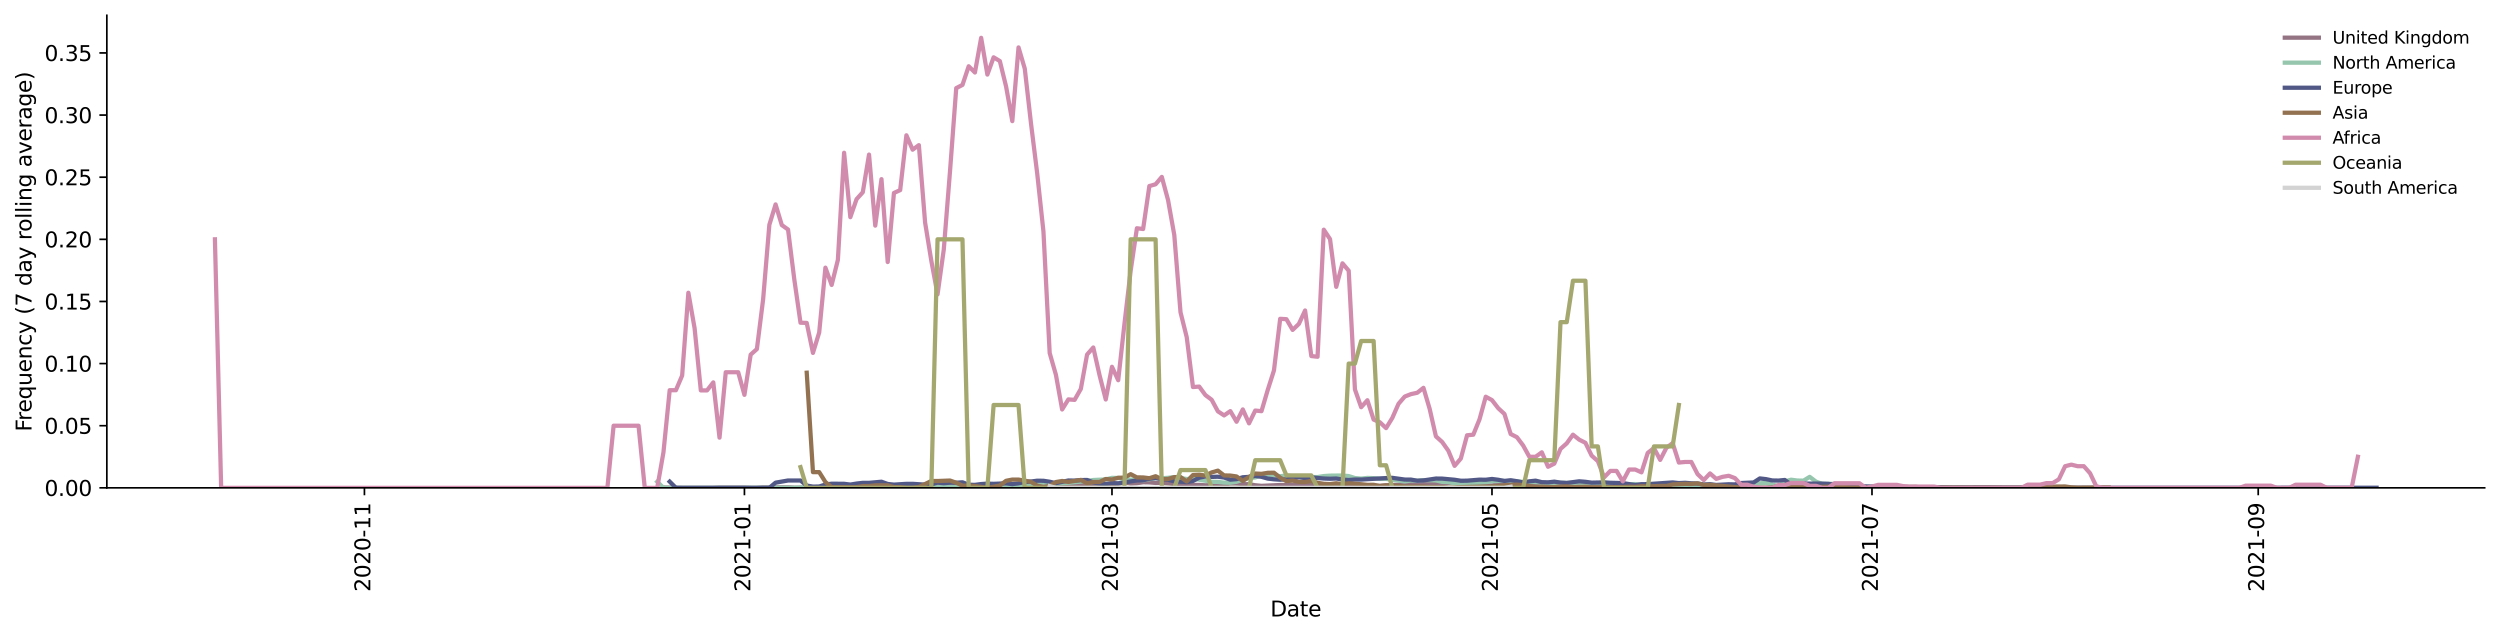 <?xml version="1.0" encoding="utf-8" standalone="no"?>
<!DOCTYPE svg PUBLIC "-//W3C//DTD SVG 1.1//EN"
  "http://www.w3.org/Graphics/SVG/1.1/DTD/svg11.dtd">
<svg height="298.621pt" version="1.1" viewBox="0 0 1173.344 298.621" width="1173.344pt" xmlns="http://www.w3.org/2000/svg" xmlns:xlink="http://www.w3.org/1999/xlink">
 <defs>
  <style type="text/css">*{stroke-linecap:butt;stroke-linejoin:round;}</style>
 </defs>
 <g id="figure_1">
  <g id="patch_1">
   <path d="M 0 298.621 
L 1173.344 298.621 
L 1173.344 0 
L 0 0 
z
" style="fill:#ffffff;"/>
  </g>
  <g id="axes_1">
   <g id="patch_2">
    <path d="M 50.144 228.96 
L 1166.144 228.96 
L 1166.144 7.2 
L 50.144 7.2 
z
" style="fill:#ffffff;"/>
   </g>
   <g id="matplotlib.axis_1">
    <g id="xtick_1">
     <g id="line2d_1">
      <defs>
       <path d="M 0 0 
L 0 3.5 
" id="m62ab50ac6c" style="stroke:#000000;stroke-width:0.8;"/>
      </defs>
      <g>
       <use style="stroke:#000000;stroke-width:0.8;" x="171.041" xlink:href="#m62ab50ac6c" y="228.96"/>
      </g>
     </g>
     <g id="text_1">
      <!-- 2020-11 -->
      <g transform="translate(173.801 277.743)rotate(-90)scale(0.1 -0.1)">
       <defs>
        <path d="M 1228 531 
L 3431 531 
L 3431 0 
L 469 0 
L 469 531 
Q 828 903 1448 1529 
Q 2069 2156 2228 2338 
Q 2531 2678 2651 2914 
Q 2772 3150 2772 3378 
Q 2772 3750 2511 3984 
Q 2250 4219 1831 4219 
Q 1534 4219 1204 4116 
Q 875 4013 500 3803 
L 500 4441 
Q 881 4594 1212 4672 
Q 1544 4750 1819 4750 
Q 2544 4750 2975 4387 
Q 3406 4025 3406 3419 
Q 3406 3131 3298 2873 
Q 3191 2616 2906 2266 
Q 2828 2175 2409 1742 
Q 1991 1309 1228 531 
z
" id="DejaVuSans-32" transform="scale(0.016)"/>
        <path d="M 2034 4250 
Q 1547 4250 1301 3770 
Q 1056 3291 1056 2328 
Q 1056 1369 1301 889 
Q 1547 409 2034 409 
Q 2525 409 2770 889 
Q 3016 1369 3016 2328 
Q 3016 3291 2770 3770 
Q 2525 4250 2034 4250 
z
M 2034 4750 
Q 2819 4750 3233 4129 
Q 3647 3509 3647 2328 
Q 3647 1150 3233 529 
Q 2819 -91 2034 -91 
Q 1250 -91 836 529 
Q 422 1150 422 2328 
Q 422 3509 836 4129 
Q 1250 4750 2034 4750 
z
" id="DejaVuSans-30" transform="scale(0.016)"/>
        <path d="M 313 2009 
L 1997 2009 
L 1997 1497 
L 313 1497 
L 313 2009 
z
" id="DejaVuSans-2d" transform="scale(0.016)"/>
        <path d="M 794 531 
L 1825 531 
L 1825 4091 
L 703 3866 
L 703 4441 
L 1819 4666 
L 2450 4666 
L 2450 531 
L 3481 531 
L 3481 0 
L 794 0 
L 794 531 
z
" id="DejaVuSans-31" transform="scale(0.016)"/>
       </defs>
       <use xlink:href="#DejaVuSans-32"/>
       <use x="63.623" xlink:href="#DejaVuSans-30"/>
       <use x="127.246" xlink:href="#DejaVuSans-32"/>
       <use x="190.869" xlink:href="#DejaVuSans-30"/>
       <use x="254.492" xlink:href="#DejaVuSans-2d"/>
       <use x="290.576" xlink:href="#DejaVuSans-31"/>
       <use x="354.199" xlink:href="#DejaVuSans-31"/>
      </g>
     </g>
    </g>
    <g id="xtick_2">
     <g id="line2d_2">
      <g>
       <use style="stroke:#000000;stroke-width:0.8;" x="349.391" xlink:href="#m62ab50ac6c" y="228.96"/>
      </g>
     </g>
     <g id="text_2">
      <!-- 2021-01 -->
      <g transform="translate(352.15 277.743)rotate(-90)scale(0.1 -0.1)">
       <use xlink:href="#DejaVuSans-32"/>
       <use x="63.623" xlink:href="#DejaVuSans-30"/>
       <use x="127.246" xlink:href="#DejaVuSans-32"/>
       <use x="190.869" xlink:href="#DejaVuSans-31"/>
       <use x="254.492" xlink:href="#DejaVuSans-2d"/>
       <use x="290.576" xlink:href="#DejaVuSans-30"/>
       <use x="354.199" xlink:href="#DejaVuSans-31"/>
      </g>
     </g>
    </g>
    <g id="xtick_3">
     <g id="line2d_3">
      <g>
       <use style="stroke:#000000;stroke-width:0.8;" x="521.893" xlink:href="#m62ab50ac6c" y="228.96"/>
      </g>
     </g>
     <g id="text_3">
      <!-- 2021-03 -->
      <g transform="translate(524.652 277.743)rotate(-90)scale(0.1 -0.1)">
       <defs>
        <path d="M 2597 2516 
Q 3050 2419 3304 2112 
Q 3559 1806 3559 1356 
Q 3559 666 3084 287 
Q 2609 -91 1734 -91 
Q 1441 -91 1130 -33 
Q 819 25 488 141 
L 488 750 
Q 750 597 1062 519 
Q 1375 441 1716 441 
Q 2309 441 2620 675 
Q 2931 909 2931 1356 
Q 2931 1769 2642 2001 
Q 2353 2234 1838 2234 
L 1294 2234 
L 1294 2753 
L 1863 2753 
Q 2328 2753 2575 2939 
Q 2822 3125 2822 3475 
Q 2822 3834 2567 4026 
Q 2313 4219 1838 4219 
Q 1578 4219 1281 4162 
Q 984 4106 628 3988 
L 628 4550 
Q 988 4650 1302 4700 
Q 1616 4750 1894 4750 
Q 2613 4750 3031 4423 
Q 3450 4097 3450 3541 
Q 3450 3153 3228 2886 
Q 3006 2619 2597 2516 
z
" id="DejaVuSans-33" transform="scale(0.016)"/>
       </defs>
       <use xlink:href="#DejaVuSans-32"/>
       <use x="63.623" xlink:href="#DejaVuSans-30"/>
       <use x="127.246" xlink:href="#DejaVuSans-32"/>
       <use x="190.869" xlink:href="#DejaVuSans-31"/>
       <use x="254.492" xlink:href="#DejaVuSans-2d"/>
       <use x="290.576" xlink:href="#DejaVuSans-30"/>
       <use x="354.199" xlink:href="#DejaVuSans-33"/>
      </g>
     </g>
    </g>
    <g id="xtick_4">
     <g id="line2d_4">
      <g>
       <use style="stroke:#000000;stroke-width:0.8;" x="700.242" xlink:href="#m62ab50ac6c" y="228.96"/>
      </g>
     </g>
     <g id="text_4">
      <!-- 2021-05 -->
      <g transform="translate(703.002 277.743)rotate(-90)scale(0.1 -0.1)">
       <defs>
        <path d="M 691 4666 
L 3169 4666 
L 3169 4134 
L 1269 4134 
L 1269 2991 
Q 1406 3038 1543 3061 
Q 1681 3084 1819 3084 
Q 2600 3084 3056 2656 
Q 3513 2228 3513 1497 
Q 3513 744 3044 326 
Q 2575 -91 1722 -91 
Q 1428 -91 1123 -41 
Q 819 9 494 109 
L 494 744 
Q 775 591 1075 516 
Q 1375 441 1709 441 
Q 2250 441 2565 725 
Q 2881 1009 2881 1497 
Q 2881 1984 2565 2268 
Q 2250 2553 1709 2553 
Q 1456 2553 1204 2497 
Q 953 2441 691 2322 
L 691 4666 
z
" id="DejaVuSans-35" transform="scale(0.016)"/>
       </defs>
       <use xlink:href="#DejaVuSans-32"/>
       <use x="63.623" xlink:href="#DejaVuSans-30"/>
       <use x="127.246" xlink:href="#DejaVuSans-32"/>
       <use x="190.869" xlink:href="#DejaVuSans-31"/>
       <use x="254.492" xlink:href="#DejaVuSans-2d"/>
       <use x="290.576" xlink:href="#DejaVuSans-30"/>
       <use x="354.199" xlink:href="#DejaVuSans-35"/>
      </g>
     </g>
    </g>
    <g id="xtick_5">
     <g id="line2d_5">
      <g>
       <use style="stroke:#000000;stroke-width:0.8;" x="878.592" xlink:href="#m62ab50ac6c" y="228.96"/>
      </g>
     </g>
     <g id="text_5">
      <!-- 2021-07 -->
      <g transform="translate(881.351 277.743)rotate(-90)scale(0.1 -0.1)">
       <defs>
        <path d="M 525 4666 
L 3525 4666 
L 3525 4397 
L 1831 0 
L 1172 0 
L 2766 4134 
L 525 4134 
L 525 4666 
z
" id="DejaVuSans-37" transform="scale(0.016)"/>
       </defs>
       <use xlink:href="#DejaVuSans-32"/>
       <use x="63.623" xlink:href="#DejaVuSans-30"/>
       <use x="127.246" xlink:href="#DejaVuSans-32"/>
       <use x="190.869" xlink:href="#DejaVuSans-31"/>
       <use x="254.492" xlink:href="#DejaVuSans-2d"/>
       <use x="290.576" xlink:href="#DejaVuSans-30"/>
       <use x="354.199" xlink:href="#DejaVuSans-37"/>
      </g>
     </g>
    </g>
    <g id="xtick_6">
     <g id="line2d_6">
      <g>
       <use style="stroke:#000000;stroke-width:0.8;" x="1059.865" xlink:href="#m62ab50ac6c" y="228.96"/>
      </g>
     </g>
     <g id="text_6">
      <!-- 2021-09 -->
      <g transform="translate(1062.624 277.743)rotate(-90)scale(0.1 -0.1)">
       <defs>
        <path d="M 703 97 
L 703 672 
Q 941 559 1184 500 
Q 1428 441 1663 441 
Q 2288 441 2617 861 
Q 2947 1281 2994 2138 
Q 2813 1869 2534 1725 
Q 2256 1581 1919 1581 
Q 1219 1581 811 2004 
Q 403 2428 403 3163 
Q 403 3881 828 4315 
Q 1253 4750 1959 4750 
Q 2769 4750 3195 4129 
Q 3622 3509 3622 2328 
Q 3622 1225 3098 567 
Q 2575 -91 1691 -91 
Q 1453 -91 1209 -44 
Q 966 3 703 97 
z
M 1959 2075 
Q 2384 2075 2632 2365 
Q 2881 2656 2881 3163 
Q 2881 3666 2632 3958 
Q 2384 4250 1959 4250 
Q 1534 4250 1286 3958 
Q 1038 3666 1038 3163 
Q 1038 2656 1286 2365 
Q 1534 2075 1959 2075 
z
" id="DejaVuSans-39" transform="scale(0.016)"/>
       </defs>
       <use xlink:href="#DejaVuSans-32"/>
       <use x="63.623" xlink:href="#DejaVuSans-30"/>
       <use x="127.246" xlink:href="#DejaVuSans-32"/>
       <use x="190.869" xlink:href="#DejaVuSans-31"/>
       <use x="254.492" xlink:href="#DejaVuSans-2d"/>
       <use x="290.576" xlink:href="#DejaVuSans-30"/>
       <use x="354.199" xlink:href="#DejaVuSans-39"/>
      </g>
     </g>
    </g>
    <g id="text_7">
     <!-- Date -->
     <g transform="translate(596.193 289.341)scale(0.1 -0.1)">
      <defs>
       <path d="M 1259 4147 
L 1259 519 
L 2022 519 
Q 2988 519 3436 956 
Q 3884 1394 3884 2338 
Q 3884 3275 3436 3711 
Q 2988 4147 2022 4147 
L 1259 4147 
z
M 628 4666 
L 1925 4666 
Q 3281 4666 3915 4102 
Q 4550 3538 4550 2338 
Q 4550 1131 3912 565 
Q 3275 0 1925 0 
L 628 0 
L 628 4666 
z
" id="DejaVuSans-44" transform="scale(0.016)"/>
       <path d="M 2194 1759 
Q 1497 1759 1228 1600 
Q 959 1441 959 1056 
Q 959 750 1161 570 
Q 1363 391 1709 391 
Q 2188 391 2477 730 
Q 2766 1069 2766 1631 
L 2766 1759 
L 2194 1759 
z
M 3341 1997 
L 3341 0 
L 2766 0 
L 2766 531 
Q 2569 213 2275 61 
Q 1981 -91 1556 -91 
Q 1019 -91 701 211 
Q 384 513 384 1019 
Q 384 1609 779 1909 
Q 1175 2209 1959 2209 
L 2766 2209 
L 2766 2266 
Q 2766 2663 2505 2880 
Q 2244 3097 1772 3097 
Q 1472 3097 1187 3025 
Q 903 2953 641 2809 
L 641 3341 
Q 956 3463 1253 3523 
Q 1550 3584 1831 3584 
Q 2591 3584 2966 3190 
Q 3341 2797 3341 1997 
z
" id="DejaVuSans-61" transform="scale(0.016)"/>
       <path d="M 1172 4494 
L 1172 3500 
L 2356 3500 
L 2356 3053 
L 1172 3053 
L 1172 1153 
Q 1172 725 1289 603 
Q 1406 481 1766 481 
L 2356 481 
L 2356 0 
L 1766 0 
Q 1100 0 847 248 
Q 594 497 594 1153 
L 594 3053 
L 172 3053 
L 172 3500 
L 594 3500 
L 594 4494 
L 1172 4494 
z
" id="DejaVuSans-74" transform="scale(0.016)"/>
       <path d="M 3597 1894 
L 3597 1613 
L 953 1613 
Q 991 1019 1311 708 
Q 1631 397 2203 397 
Q 2534 397 2845 478 
Q 3156 559 3463 722 
L 3463 178 
Q 3153 47 2828 -22 
Q 2503 -91 2169 -91 
Q 1331 -91 842 396 
Q 353 884 353 1716 
Q 353 2575 817 3079 
Q 1281 3584 2069 3584 
Q 2775 3584 3186 3129 
Q 3597 2675 3597 1894 
z
M 3022 2063 
Q 3016 2534 2758 2815 
Q 2500 3097 2075 3097 
Q 1594 3097 1305 2825 
Q 1016 2553 972 2059 
L 3022 2063 
z
" id="DejaVuSans-65" transform="scale(0.016)"/>
      </defs>
      <use xlink:href="#DejaVuSans-44"/>
      <use x="77.002" xlink:href="#DejaVuSans-61"/>
      <use x="138.281" xlink:href="#DejaVuSans-74"/>
      <use x="177.49" xlink:href="#DejaVuSans-65"/>
     </g>
    </g>
   </g>
   <g id="matplotlib.axis_2">
    <g id="ytick_1">
     <g id="line2d_7">
      <defs>
       <path d="M 0 0 
L -3.5 0 
" id="m5acdf79aac" style="stroke:#000000;stroke-width:0.8;"/>
      </defs>
      <g>
       <use style="stroke:#000000;stroke-width:0.8;" x="50.144" xlink:href="#m5acdf79aac" y="228.96"/>
      </g>
     </g>
     <g id="text_8">
      <!-- 0.00 -->
      <g transform="translate(20.878 232.759)scale(0.1 -0.1)">
       <defs>
        <path d="M 684 794 
L 1344 794 
L 1344 0 
L 684 0 
L 684 794 
z
" id="DejaVuSans-2e" transform="scale(0.016)"/>
       </defs>
       <use xlink:href="#DejaVuSans-30"/>
       <use x="63.623" xlink:href="#DejaVuSans-2e"/>
       <use x="95.41" xlink:href="#DejaVuSans-30"/>
       <use x="159.033" xlink:href="#DejaVuSans-30"/>
      </g>
     </g>
    </g>
    <g id="ytick_2">
     <g id="line2d_8">
      <g>
       <use style="stroke:#000000;stroke-width:0.8;" x="50.144" xlink:href="#m5acdf79aac" y="199.801"/>
      </g>
     </g>
     <g id="text_9">
      <!-- 0.05 -->
      <g transform="translate(20.878 203.6)scale(0.1 -0.1)">
       <use xlink:href="#DejaVuSans-30"/>
       <use x="63.623" xlink:href="#DejaVuSans-2e"/>
       <use x="95.41" xlink:href="#DejaVuSans-30"/>
       <use x="159.033" xlink:href="#DejaVuSans-35"/>
      </g>
     </g>
    </g>
    <g id="ytick_3">
     <g id="line2d_9">
      <g>
       <use style="stroke:#000000;stroke-width:0.8;" x="50.144" xlink:href="#m5acdf79aac" y="170.641"/>
      </g>
     </g>
     <g id="text_10">
      <!-- 0.10 -->
      <g transform="translate(20.878 174.44)scale(0.1 -0.1)">
       <use xlink:href="#DejaVuSans-30"/>
       <use x="63.623" xlink:href="#DejaVuSans-2e"/>
       <use x="95.41" xlink:href="#DejaVuSans-31"/>
       <use x="159.033" xlink:href="#DejaVuSans-30"/>
      </g>
     </g>
    </g>
    <g id="ytick_4">
     <g id="line2d_10">
      <g>
       <use style="stroke:#000000;stroke-width:0.8;" x="50.144" xlink:href="#m5acdf79aac" y="141.482"/>
      </g>
     </g>
     <g id="text_11">
      <!-- 0.15 -->
      <g transform="translate(20.878 145.281)scale(0.1 -0.1)">
       <use xlink:href="#DejaVuSans-30"/>
       <use x="63.623" xlink:href="#DejaVuSans-2e"/>
       <use x="95.41" xlink:href="#DejaVuSans-31"/>
       <use x="159.033" xlink:href="#DejaVuSans-35"/>
      </g>
     </g>
    </g>
    <g id="ytick_5">
     <g id="line2d_11">
      <g>
       <use style="stroke:#000000;stroke-width:0.8;" x="50.144" xlink:href="#m5acdf79aac" y="112.322"/>
      </g>
     </g>
     <g id="text_12">
      <!-- 0.20 -->
      <g transform="translate(20.878 116.121)scale(0.1 -0.1)">
       <use xlink:href="#DejaVuSans-30"/>
       <use x="63.623" xlink:href="#DejaVuSans-2e"/>
       <use x="95.41" xlink:href="#DejaVuSans-32"/>
       <use x="159.033" xlink:href="#DejaVuSans-30"/>
      </g>
     </g>
    </g>
    <g id="ytick_6">
     <g id="line2d_12">
      <g>
       <use style="stroke:#000000;stroke-width:0.8;" x="50.144" xlink:href="#m5acdf79aac" y="83.163"/>
      </g>
     </g>
     <g id="text_13">
      <!-- 0.25 -->
      <g transform="translate(20.878 86.962)scale(0.1 -0.1)">
       <use xlink:href="#DejaVuSans-30"/>
       <use x="63.623" xlink:href="#DejaVuSans-2e"/>
       <use x="95.41" xlink:href="#DejaVuSans-32"/>
       <use x="159.033" xlink:href="#DejaVuSans-35"/>
      </g>
     </g>
    </g>
    <g id="ytick_7">
     <g id="line2d_13">
      <g>
       <use style="stroke:#000000;stroke-width:0.8;" x="50.144" xlink:href="#m5acdf79aac" y="54.003"/>
      </g>
     </g>
     <g id="text_14">
      <!-- 0.30 -->
      <g transform="translate(20.878 57.802)scale(0.1 -0.1)">
       <use xlink:href="#DejaVuSans-30"/>
       <use x="63.623" xlink:href="#DejaVuSans-2e"/>
       <use x="95.41" xlink:href="#DejaVuSans-33"/>
       <use x="159.033" xlink:href="#DejaVuSans-30"/>
      </g>
     </g>
    </g>
    <g id="ytick_8">
     <g id="line2d_14">
      <g>
       <use style="stroke:#000000;stroke-width:0.8;" x="50.144" xlink:href="#m5acdf79aac" y="24.844"/>
      </g>
     </g>
     <g id="text_15">
      <!-- 0.35 -->
      <g transform="translate(20.878 28.643)scale(0.1 -0.1)">
       <use xlink:href="#DejaVuSans-30"/>
       <use x="63.623" xlink:href="#DejaVuSans-2e"/>
       <use x="95.41" xlink:href="#DejaVuSans-33"/>
       <use x="159.033" xlink:href="#DejaVuSans-35"/>
      </g>
     </g>
    </g>
    <g id="text_16">
     <!-- Frequency (7 day rolling average) -->
     <g transform="translate(14.798 202.529)rotate(-90)scale(0.1 -0.1)">
      <defs>
       <path d="M 628 4666 
L 3309 4666 
L 3309 4134 
L 1259 4134 
L 1259 2759 
L 3109 2759 
L 3109 2228 
L 1259 2228 
L 1259 0 
L 628 0 
L 628 4666 
z
" id="DejaVuSans-46" transform="scale(0.016)"/>
       <path d="M 2631 2963 
Q 2534 3019 2420 3045 
Q 2306 3072 2169 3072 
Q 1681 3072 1420 2755 
Q 1159 2438 1159 1844 
L 1159 0 
L 581 0 
L 581 3500 
L 1159 3500 
L 1159 2956 
Q 1341 3275 1631 3429 
Q 1922 3584 2338 3584 
Q 2397 3584 2469 3576 
Q 2541 3569 2628 3553 
L 2631 2963 
z
" id="DejaVuSans-72" transform="scale(0.016)"/>
       <path d="M 947 1747 
Q 947 1113 1208 752 
Q 1469 391 1925 391 
Q 2381 391 2643 752 
Q 2906 1113 2906 1747 
Q 2906 2381 2643 2742 
Q 2381 3103 1925 3103 
Q 1469 3103 1208 2742 
Q 947 2381 947 1747 
z
M 2906 525 
Q 2725 213 2448 61 
Q 2172 -91 1784 -91 
Q 1150 -91 751 415 
Q 353 922 353 1747 
Q 353 2572 751 3078 
Q 1150 3584 1784 3584 
Q 2172 3584 2448 3432 
Q 2725 3281 2906 2969 
L 2906 3500 
L 3481 3500 
L 3481 -1331 
L 2906 -1331 
L 2906 525 
z
" id="DejaVuSans-71" transform="scale(0.016)"/>
       <path d="M 544 1381 
L 544 3500 
L 1119 3500 
L 1119 1403 
Q 1119 906 1312 657 
Q 1506 409 1894 409 
Q 2359 409 2629 706 
Q 2900 1003 2900 1516 
L 2900 3500 
L 3475 3500 
L 3475 0 
L 2900 0 
L 2900 538 
Q 2691 219 2414 64 
Q 2138 -91 1772 -91 
Q 1169 -91 856 284 
Q 544 659 544 1381 
z
M 1991 3584 
L 1991 3584 
z
" id="DejaVuSans-75" transform="scale(0.016)"/>
       <path d="M 3513 2113 
L 3513 0 
L 2938 0 
L 2938 2094 
Q 2938 2591 2744 2837 
Q 2550 3084 2163 3084 
Q 1697 3084 1428 2787 
Q 1159 2491 1159 1978 
L 1159 0 
L 581 0 
L 581 3500 
L 1159 3500 
L 1159 2956 
Q 1366 3272 1645 3428 
Q 1925 3584 2291 3584 
Q 2894 3584 3203 3211 
Q 3513 2838 3513 2113 
z
" id="DejaVuSans-6e" transform="scale(0.016)"/>
       <path d="M 3122 3366 
L 3122 2828 
Q 2878 2963 2633 3030 
Q 2388 3097 2138 3097 
Q 1578 3097 1268 2742 
Q 959 2388 959 1747 
Q 959 1106 1268 751 
Q 1578 397 2138 397 
Q 2388 397 2633 464 
Q 2878 531 3122 666 
L 3122 134 
Q 2881 22 2623 -34 
Q 2366 -91 2075 -91 
Q 1284 -91 818 406 
Q 353 903 353 1747 
Q 353 2603 823 3093 
Q 1294 3584 2113 3584 
Q 2378 3584 2631 3529 
Q 2884 3475 3122 3366 
z
" id="DejaVuSans-63" transform="scale(0.016)"/>
       <path d="M 2059 -325 
Q 1816 -950 1584 -1140 
Q 1353 -1331 966 -1331 
L 506 -1331 
L 506 -850 
L 844 -850 
Q 1081 -850 1212 -737 
Q 1344 -625 1503 -206 
L 1606 56 
L 191 3500 
L 800 3500 
L 1894 763 
L 2988 3500 
L 3597 3500 
L 2059 -325 
z
" id="DejaVuSans-79" transform="scale(0.016)"/>
       <path id="DejaVuSans-20" transform="scale(0.016)"/>
       <path d="M 1984 4856 
Q 1566 4138 1362 3434 
Q 1159 2731 1159 2009 
Q 1159 1288 1364 580 
Q 1569 -128 1984 -844 
L 1484 -844 
Q 1016 -109 783 600 
Q 550 1309 550 2009 
Q 550 2706 781 3412 
Q 1013 4119 1484 4856 
L 1984 4856 
z
" id="DejaVuSans-28" transform="scale(0.016)"/>
       <path d="M 2906 2969 
L 2906 4863 
L 3481 4863 
L 3481 0 
L 2906 0 
L 2906 525 
Q 2725 213 2448 61 
Q 2172 -91 1784 -91 
Q 1150 -91 751 415 
Q 353 922 353 1747 
Q 353 2572 751 3078 
Q 1150 3584 1784 3584 
Q 2172 3584 2448 3432 
Q 2725 3281 2906 2969 
z
M 947 1747 
Q 947 1113 1208 752 
Q 1469 391 1925 391 
Q 2381 391 2643 752 
Q 2906 1113 2906 1747 
Q 2906 2381 2643 2742 
Q 2381 3103 1925 3103 
Q 1469 3103 1208 2742 
Q 947 2381 947 1747 
z
" id="DejaVuSans-64" transform="scale(0.016)"/>
       <path d="M 1959 3097 
Q 1497 3097 1228 2736 
Q 959 2375 959 1747 
Q 959 1119 1226 758 
Q 1494 397 1959 397 
Q 2419 397 2687 759 
Q 2956 1122 2956 1747 
Q 2956 2369 2687 2733 
Q 2419 3097 1959 3097 
z
M 1959 3584 
Q 2709 3584 3137 3096 
Q 3566 2609 3566 1747 
Q 3566 888 3137 398 
Q 2709 -91 1959 -91 
Q 1206 -91 779 398 
Q 353 888 353 1747 
Q 353 2609 779 3096 
Q 1206 3584 1959 3584 
z
" id="DejaVuSans-6f" transform="scale(0.016)"/>
       <path d="M 603 4863 
L 1178 4863 
L 1178 0 
L 603 0 
L 603 4863 
z
" id="DejaVuSans-6c" transform="scale(0.016)"/>
       <path d="M 603 3500 
L 1178 3500 
L 1178 0 
L 603 0 
L 603 3500 
z
M 603 4863 
L 1178 4863 
L 1178 4134 
L 603 4134 
L 603 4863 
z
" id="DejaVuSans-69" transform="scale(0.016)"/>
       <path d="M 2906 1791 
Q 2906 2416 2648 2759 
Q 2391 3103 1925 3103 
Q 1463 3103 1205 2759 
Q 947 2416 947 1791 
Q 947 1169 1205 825 
Q 1463 481 1925 481 
Q 2391 481 2648 825 
Q 2906 1169 2906 1791 
z
M 3481 434 
Q 3481 -459 3084 -895 
Q 2688 -1331 1869 -1331 
Q 1566 -1331 1297 -1286 
Q 1028 -1241 775 -1147 
L 775 -588 
Q 1028 -725 1275 -790 
Q 1522 -856 1778 -856 
Q 2344 -856 2625 -561 
Q 2906 -266 2906 331 
L 2906 616 
Q 2728 306 2450 153 
Q 2172 0 1784 0 
Q 1141 0 747 490 
Q 353 981 353 1791 
Q 353 2603 747 3093 
Q 1141 3584 1784 3584 
Q 2172 3584 2450 3431 
Q 2728 3278 2906 2969 
L 2906 3500 
L 3481 3500 
L 3481 434 
z
" id="DejaVuSans-67" transform="scale(0.016)"/>
       <path d="M 191 3500 
L 800 3500 
L 1894 563 
L 2988 3500 
L 3597 3500 
L 2284 0 
L 1503 0 
L 191 3500 
z
" id="DejaVuSans-76" transform="scale(0.016)"/>
       <path d="M 513 4856 
L 1013 4856 
Q 1481 4119 1714 3412 
Q 1947 2706 1947 2009 
Q 1947 1309 1714 600 
Q 1481 -109 1013 -844 
L 513 -844 
Q 928 -128 1133 580 
Q 1338 1288 1338 2009 
Q 1338 2731 1133 3434 
Q 928 4138 513 4856 
z
" id="DejaVuSans-29" transform="scale(0.016)"/>
      </defs>
      <use xlink:href="#DejaVuSans-46"/>
      <use x="50.27" xlink:href="#DejaVuSans-72"/>
      <use x="89.133" xlink:href="#DejaVuSans-65"/>
      <use x="150.656" xlink:href="#DejaVuSans-71"/>
      <use x="214.133" xlink:href="#DejaVuSans-75"/>
      <use x="277.512" xlink:href="#DejaVuSans-65"/>
      <use x="339.035" xlink:href="#DejaVuSans-6e"/>
      <use x="402.414" xlink:href="#DejaVuSans-63"/>
      <use x="457.395" xlink:href="#DejaVuSans-79"/>
      <use x="516.574" xlink:href="#DejaVuSans-20"/>
      <use x="548.361" xlink:href="#DejaVuSans-28"/>
      <use x="587.375" xlink:href="#DejaVuSans-37"/>
      <use x="650.998" xlink:href="#DejaVuSans-20"/>
      <use x="682.785" xlink:href="#DejaVuSans-64"/>
      <use x="746.262" xlink:href="#DejaVuSans-61"/>
      <use x="807.541" xlink:href="#DejaVuSans-79"/>
      <use x="866.721" xlink:href="#DejaVuSans-20"/>
      <use x="898.508" xlink:href="#DejaVuSans-72"/>
      <use x="937.371" xlink:href="#DejaVuSans-6f"/>
      <use x="998.553" xlink:href="#DejaVuSans-6c"/>
      <use x="1026.336" xlink:href="#DejaVuSans-6c"/>
      <use x="1054.119" xlink:href="#DejaVuSans-69"/>
      <use x="1081.902" xlink:href="#DejaVuSans-6e"/>
      <use x="1145.281" xlink:href="#DejaVuSans-67"/>
      <use x="1208.758" xlink:href="#DejaVuSans-20"/>
      <use x="1240.545" xlink:href="#DejaVuSans-61"/>
      <use x="1301.824" xlink:href="#DejaVuSans-76"/>
      <use x="1361.004" xlink:href="#DejaVuSans-65"/>
      <use x="1422.527" xlink:href="#DejaVuSans-72"/>
      <use x="1463.641" xlink:href="#DejaVuSans-61"/>
      <use x="1524.92" xlink:href="#DejaVuSans-67"/>
      <use x="1588.396" xlink:href="#DejaVuSans-65"/>
      <use x="1649.92" xlink:href="#DejaVuSans-29"/>
     </g>
    </g>
   </g>
   <g id="line2d_15">
    <path clip-path="url(#pd044e32a62)" d="M 311.382 228.823 
L 320.153 228.96 
L 334.772 228.96 
L 337.696 228.837 
L 349.391 228.837 
L 352.315 228.96 
L 355.238 228.96 
L 358.162 228.737 
L 369.857 228.737 
L 372.781 228.907 
L 381.552 228.855 
L 387.4 228.632 
L 390.323 228.536 
L 396.171 228.53 
L 404.942 228.476 
L 410.79 228.313 
L 416.637 228.514 
L 419.561 228.739 
L 425.409 228.616 
L 434.18 228.245 
L 437.104 228.398 
L 445.875 228.192 
L 448.799 228.441 
L 451.722 228.292 
L 454.646 228.452 
L 460.494 228.398 
L 463.418 228.224 
L 480.96 228.582 
L 483.884 228.689 
L 486.808 228.453 
L 495.579 228.224 
L 498.503 227.997 
L 501.426 228.012 
L 504.35 227.638 
L 507.274 227.518 
L 513.121 227.623 
L 516.045 227.121 
L 518.969 227.303 
L 521.893 227.256 
L 524.817 226.942 
L 527.74 226.461 
L 530.664 226.911 
L 533.588 226.769 
L 536.512 226.345 
L 539.435 226.402 
L 542.359 226.654 
L 545.283 226.591 
L 548.207 226.834 
L 551.13 227.218 
L 554.054 227.425 
L 559.902 227.633 
L 562.825 227.576 
L 565.749 227.78 
L 568.673 227.556 
L 571.597 227.744 
L 577.444 226.945 
L 580.368 226.96 
L 583.292 227.201 
L 586.216 227.282 
L 589.139 227.752 
L 592.063 228.027 
L 600.834 227.636 
L 606.682 227.55 
L 609.606 227.661 
L 615.453 227.14 
L 624.224 227.605 
L 627.148 227.997 
L 632.996 228.101 
L 638.843 227.914 
L 641.767 227.939 
L 644.691 228.166 
L 647.615 228.09 
L 650.538 227.75 
L 656.386 227.483 
L 662.233 226.884 
L 665.157 227.349 
L 671.005 226.782 
L 673.928 226.735 
L 676.852 227.192 
L 679.776 226.612 
L 682.7 226.682 
L 688.547 227.333 
L 691.471 226.892 
L 694.395 227.233 
L 697.318 227.691 
L 700.242 227.87 
L 703.166 227.269 
L 706.09 226.886 
L 709.014 226.918 
L 711.937 226.837 
L 714.861 226.547 
L 720.709 227.799 
L 741.175 227.596 
L 752.87 228.651 
L 755.794 228.797 
L 761.641 228.589 
L 767.489 228.692 
L 770.413 228.63 
L 776.26 228.838 
L 779.184 228.785 
L 787.955 228.856 
L 951.686 228.933 
L 951.686 228.933 
" style="fill:none;stroke:#947383;stroke-linecap:square;stroke-width:2;"/>
   </g>
   <g id="line2d_16">
    <path clip-path="url(#pd044e32a62)" d="M 308.458 226.073 
L 311.382 228.96 
L 372.781 228.902 
L 381.552 228.647 
L 404.942 228.519 
L 419.561 228.757 
L 425.409 228.534 
L 428.332 228.6 
L 431.256 228.442 
L 437.104 228.677 
L 451.722 228.253 
L 454.646 228.276 
L 457.57 228.136 
L 466.341 228.194 
L 469.265 228.21 
L 475.113 227.682 
L 478.036 227.697 
L 483.884 227.209 
L 489.731 227.469 
L 501.426 226.613 
L 510.198 225.763 
L 513.121 225.285 
L 518.969 225.019 
L 521.893 224.278 
L 524.817 224.344 
L 527.74 224.914 
L 530.664 225.09 
L 533.588 224.894 
L 536.512 225.444 
L 542.359 224.412 
L 545.283 224.47 
L 548.207 224.26 
L 551.13 223.891 
L 556.978 224.826 
L 559.902 224.645 
L 568.673 226.132 
L 571.597 226.182 
L 574.52 226.501 
L 577.444 226.571 
L 580.368 226.112 
L 583.292 225.191 
L 586.216 224.426 
L 589.139 224.077 
L 592.063 223.092 
L 594.987 222.935 
L 597.911 223.025 
L 600.834 223.51 
L 603.758 223.175 
L 606.682 223.551 
L 609.606 223.738 
L 612.529 224.122 
L 615.453 223.907 
L 618.377 223.914 
L 621.301 223.433 
L 624.224 223.236 
L 630.072 223.169 
L 632.996 223.446 
L 635.919 224.364 
L 638.843 224.615 
L 641.767 224.311 
L 644.691 224.407 
L 647.615 224.776 
L 650.538 224.788 
L 659.31 225.957 
L 662.233 225.518 
L 665.157 225.655 
L 668.081 225.326 
L 673.928 225.499 
L 676.852 226.156 
L 679.776 226.274 
L 682.7 226.851 
L 685.623 227.304 
L 688.547 227.274 
L 691.471 227.085 
L 694.395 226.598 
L 697.318 226.367 
L 700.242 225.874 
L 703.166 225.715 
L 706.09 225.729 
L 709.014 225.953 
L 711.937 225.934 
L 714.861 226.162 
L 720.709 226.296 
L 723.632 226.584 
L 738.251 226.661 
L 741.175 226.496 
L 744.099 226.799 
L 749.946 226.959 
L 758.717 227.423 
L 764.565 227.214 
L 767.489 227.2 
L 770.413 227.625 
L 773.336 227.57 
L 779.184 227.827 
L 782.108 227.693 
L 793.803 227.667 
L 796.726 228.159 
L 805.498 227.974 
L 808.421 228.164 
L 811.345 227.824 
L 814.269 227.908 
L 817.193 227.228 
L 820.117 226.781 
L 823.04 226.726 
L 825.964 226.833 
L 828.888 226.588 
L 831.812 227.451 
L 834.735 228.094 
L 837.659 225.986 
L 840.583 225.147 
L 843.507 225.53 
L 846.43 225.596 
L 849.354 223.813 
L 852.278 226.034 
L 855.202 227.106 
L 861.049 227.106 
L 863.973 228.96 
L 866.897 228.736 
L 872.744 228.643 
L 878.592 228.587 
L 881.516 228.811 
L 887.363 228.904 
L 896.134 228.96 
L 904.906 228.866 
L 910.753 228.736 
L 919.524 228.83 
L 925.372 228.96 
L 928.296 228.922 
L 928.296 228.922 
" style="fill:none;stroke:#96c6ad;stroke-linecap:square;stroke-width:2;"/>
   </g>
   <g id="line2d_17">
    <path clip-path="url(#pd044e32a62)" d="M 314.306 226.044 
L 317.229 228.96 
L 361.086 228.96 
L 364.01 226.53 
L 369.857 225.515 
L 375.705 225.515 
L 378.628 227.894 
L 381.552 228.391 
L 384.476 228.323 
L 387.4 227.439 
L 390.323 227.023 
L 396.171 227.074 
L 399.095 227.428 
L 402.019 226.956 
L 404.942 226.623 
L 407.866 226.623 
L 413.714 226.092 
L 416.637 227.144 
L 419.561 227.45 
L 425.409 227.089 
L 428.332 227.082 
L 434.18 227.462 
L 437.104 227.32 
L 440.027 226.509 
L 442.951 226.793 
L 445.875 226.537 
L 448.799 226.569 
L 451.722 226.361 
L 454.646 227.511 
L 457.57 227.57 
L 460.494 227.186 
L 463.418 226.993 
L 466.341 227.084 
L 472.189 226.856 
L 475.113 227.218 
L 478.036 226.836 
L 480.96 226.22 
L 483.884 225.998 
L 486.808 225.612 
L 489.731 225.654 
L 492.655 226.1 
L 495.579 226.78 
L 501.426 225.511 
L 504.35 225.566 
L 507.274 225.326 
L 510.198 225.266 
L 513.121 226.385 
L 516.045 227.047 
L 518.969 227.17 
L 521.893 226.685 
L 524.817 226.878 
L 533.588 225.481 
L 536.512 225.424 
L 539.435 224.71 
L 542.359 224.348 
L 545.283 224.863 
L 548.207 225.184 
L 551.13 225.902 
L 556.978 226.271 
L 559.902 225.765 
L 562.825 224.184 
L 565.749 223.626 
L 568.673 223.832 
L 571.597 223.74 
L 574.52 224.119 
L 577.444 225.122 
L 580.368 224.878 
L 583.292 224.001 
L 586.216 223.82 
L 589.139 223.359 
L 592.063 223.787 
L 594.987 224.616 
L 597.911 224.957 
L 600.834 225.15 
L 603.758 224.96 
L 606.682 224.622 
L 609.606 223.985 
L 612.529 224.396 
L 615.453 224.092 
L 621.301 224.588 
L 624.224 224.695 
L 627.148 224.591 
L 630.072 225.064 
L 632.996 225.305 
L 635.919 225.058 
L 638.843 225.074 
L 650.538 224.374 
L 653.462 224.271 
L 659.31 225.075 
L 662.233 225.101 
L 665.157 225.62 
L 668.081 225.476 
L 673.928 224.601 
L 676.852 224.631 
L 682.7 225.17 
L 685.623 225.629 
L 688.547 225.598 
L 694.395 225.117 
L 697.318 225.168 
L 700.242 224.799 
L 703.166 225.174 
L 706.09 225.728 
L 709.014 225.387 
L 711.937 225.849 
L 714.861 226.442 
L 717.785 225.905 
L 720.709 225.594 
L 723.632 226.3 
L 726.556 226.394 
L 729.48 226.067 
L 732.404 226.495 
L 735.327 226.664 
L 741.175 225.9 
L 744.099 226.135 
L 747.022 226.529 
L 752.87 226.401 
L 755.794 226.584 
L 761.641 226.734 
L 767.489 227.676 
L 770.413 227.242 
L 773.336 227.23 
L 785.031 226.426 
L 787.955 226.737 
L 790.879 226.599 
L 793.803 226.836 
L 796.726 226.937 
L 799.65 227.399 
L 802.574 227.242 
L 805.498 227.605 
L 811.345 227.292 
L 814.269 227.353 
L 817.193 226.71 
L 823.04 226.441 
L 825.964 224.543 
L 828.888 224.886 
L 831.812 225.504 
L 834.735 225.557 
L 837.659 225.271 
L 840.583 227.39 
L 846.43 226.952 
L 855.202 226.984 
L 858.125 227.093 
L 861.049 227.48 
L 863.973 227.595 
L 866.897 228.218 
L 869.82 228.39 
L 872.744 228.221 
L 878.592 228.357 
L 881.516 228.183 
L 884.439 228.195 
L 887.363 228.602 
L 893.211 228.518 
L 899.058 228.713 
L 901.982 228.637 
L 916.601 228.87 
L 931.219 228.809 
L 937.067 228.849 
L 945.838 228.893 
L 957.533 228.855 
L 963.381 228.876 
L 986.771 228.935 
L 1115.416 228.919 
L 1115.416 228.919 
" style="fill:none;stroke:#525886;stroke-linecap:square;stroke-width:2;"/>
   </g>
   <g id="line2d_18">
    <path clip-path="url(#pd044e32a62)" d="M 378.628 174.927 
L 381.552 221.582 
L 384.476 221.582 
L 387.4 226.247 
L 390.323 228.645 
L 402.019 228.645 
L 404.942 228.137 
L 407.866 228.137 
L 410.79 227.798 
L 416.637 227.798 
L 419.561 228.621 
L 422.485 228.621 
L 425.409 228.96 
L 428.332 228.96 
L 431.256 228.593 
L 437.104 225.758 
L 440.027 225.758 
L 445.875 225.536 
L 448.799 226.569 
L 451.722 227.937 
L 454.646 227.937 
L 457.57 228.085 
L 463.418 228.96 
L 469.265 227.899 
L 472.189 225.656 
L 475.113 225.087 
L 478.036 225.087 
L 483.884 226.148 
L 486.808 227.946 
L 489.731 228.515 
L 492.655 228.086 
L 495.579 226.242 
L 498.503 225.748 
L 501.426 226.193 
L 507.274 225.245 
L 510.198 226.825 
L 513.121 226.232 
L 516.045 226.232 
L 518.969 224.805 
L 521.893 225.054 
L 524.817 224.236 
L 527.74 224.17 
L 530.664 222.547 
L 533.588 224.065 
L 536.512 224.081 
L 539.435 224.45 
L 542.359 223.511 
L 545.283 224.881 
L 548.207 224.806 
L 551.13 223.943 
L 554.054 223.895 
L 556.978 225.987 
L 559.902 222.962 
L 562.825 222.812 
L 565.749 223.205 
L 568.673 221.728 
L 571.597 220.895 
L 574.52 223.137 
L 577.444 223.202 
L 580.368 223.624 
L 583.292 225.717 
L 586.216 223.855 
L 589.139 222.244 
L 592.063 222.392 
L 594.987 221.916 
L 597.911 221.851 
L 600.834 224.201 
L 603.758 225.81 
L 606.682 225.558 
L 609.606 226.153 
L 612.529 226.22 
L 615.453 225.722 
L 618.377 226.605 
L 621.301 227.067 
L 624.224 227.199 
L 627.148 226.828 
L 630.072 227.284 
L 632.996 226.813 
L 638.843 227.279 
L 641.767 227.555 
L 644.691 227.537 
L 647.615 228.049 
L 650.538 227.818 
L 653.462 227.972 
L 656.386 227.955 
L 659.31 228.36 
L 665.157 228.332 
L 668.081 228.332 
L 671.005 228.587 
L 673.928 228.587 
L 679.776 228.84 
L 682.7 228.84 
L 685.623 228.635 
L 694.395 228.404 
L 700.242 228.354 
L 706.09 227.781 
L 711.937 227.446 
L 714.861 227.701 
L 720.709 228.507 
L 723.632 228.4 
L 726.556 228.622 
L 729.48 228.622 
L 732.404 228.385 
L 735.327 228.274 
L 738.251 228.612 
L 741.175 228.612 
L 744.099 228.438 
L 747.022 228.675 
L 761.641 228.606 
L 764.565 228.422 
L 767.489 228.522 
L 770.413 228.174 
L 773.336 228.317 
L 779.184 228.08 
L 782.108 228.08 
L 785.031 227.369 
L 790.879 227.087 
L 793.803 227.138 
L 796.726 226.85 
L 799.65 227.59 
L 802.574 227.541 
L 814.269 228.599 
L 817.193 228.799 
L 823.04 228.799 
L 825.964 228.96 
L 828.888 228.96 
L 831.812 228.8 
L 834.735 227.96 
L 846.43 227.861 
L 849.354 228.7 
L 858.125 228.4 
L 861.049 228.531 
L 863.973 228.531 
L 869.82 228.83 
L 872.744 228.711 
L 875.668 228.841 
L 884.439 228.841 
L 887.363 228.725 
L 890.287 228.725 
L 893.211 228.598 
L 899.058 228.506 
L 901.982 228.741 
L 904.906 228.741 
L 907.829 228.868 
L 954.61 228.96 
L 957.533 228.55 
L 960.457 228.402 
L 969.228 228.32 
L 972.152 228.73 
L 975.076 228.878 
L 989.695 228.775 
L 989.695 228.775 
" style="fill:none;stroke:#937252;stroke-linecap:square;stroke-width:2;"/>
   </g>
   <g id="line2d_19">
    <path clip-path="url(#pd044e32a62)" d="M 100.871 112.322 
L 103.795 228.96 
L 285.068 228.96 
L 287.992 199.801 
L 299.687 199.801 
L 302.611 228.96 
L 308.458 228.96 
L 311.382 212.297 
L 314.306 183.138 
L 317.229 183.138 
L 320.153 176.277 
L 323.077 137.398 
L 326.001 154.06 
L 328.924 183.22 
L 331.848 183.22 
L 334.772 179.477 
L 337.696 205.397 
L 340.62 174.703 
L 346.467 174.703 
L 349.391 185.306 
L 352.315 166.455 
L 355.238 163.825 
L 358.162 140.497 
L 361.086 105.506 
L 364.01 95.945 
L 366.933 105.634 
L 369.857 107.717 
L 372.781 131.045 
L 375.705 151.457 
L 378.628 151.56 
L 381.552 165.637 
L 384.476 156.056 
L 387.4 125.629 
L 390.323 133.728 
L 393.247 121.979 
L 396.171 71.704 
L 399.095 101.924 
L 402.019 93.472 
L 404.942 90.232 
L 407.866 72.559 
L 410.79 105.884 
L 413.714 84.088 
L 416.637 122.968 
L 419.561 90.568 
L 422.485 89.228 
L 425.409 63.509 
L 428.332 70.248 
L 431.256 68.128 
L 434.18 104.415 
L 437.104 122.418 
L 440.027 138.139 
L 442.951 117.144 
L 445.875 80.386 
L 448.799 41.357 
L 451.722 39.851 
L 454.646 31.103 
L 457.57 34.019 
L 460.494 17.76 
L 463.418 34.996 
L 466.341 26.909 
L 469.265 28.658 
L 472.189 40.587 
L 475.113 56.846 
L 478.036 22.264 
L 480.96 32.204 
L 483.884 57.919 
L 486.808 81.496 
L 489.731 108.711 
L 492.655 165.696 
L 495.579 175.902 
L 498.503 192.177 
L 501.426 187.45 
L 504.35 187.679 
L 507.274 182.534 
L 510.198 166.426 
L 513.121 163.094 
L 516.045 176.054 
L 518.969 187.489 
L 521.893 172.157 
L 524.817 178.442 
L 527.74 152.043 
L 530.664 127.049 
L 533.588 107.135 
L 536.512 107.479 
L 539.435 87.309 
L 542.359 86.492 
L 545.283 83.037 
L 548.207 93.879 
L 551.13 110.263 
L 554.054 146.536 
L 556.978 158.272 
L 559.902 181.649 
L 562.825 181.443 
L 565.749 185.43 
L 568.673 187.618 
L 571.597 193.046 
L 574.52 194.965 
L 577.444 192.955 
L 580.368 197.94 
L 583.292 192.163 
L 586.216 198.687 
L 589.139 192.691 
L 592.063 192.975 
L 594.987 183.049 
L 597.911 173.877 
L 600.834 149.635 
L 603.758 149.811 
L 606.682 154.833 
L 609.606 152.035 
L 612.529 145.723 
L 615.453 167.106 
L 618.377 167.438 
L 621.301 107.811 
L 624.224 112.204 
L 627.148 134.614 
L 630.072 123.598 
L 632.996 127.054 
L 635.919 182.778 
L 638.843 191.11 
L 641.767 187.854 
L 644.691 196.926 
L 647.615 198.178 
L 650.538 200.922 
L 653.462 196.161 
L 656.386 189.5 
L 659.31 186.114 
L 662.233 184.974 
L 665.157 184.339 
L 668.081 182.031 
L 671.005 191.948 
L 673.928 204.797 
L 676.852 207.438 
L 679.776 211.569 
L 682.7 218.638 
L 685.623 215.217 
L 688.547 204.296 
L 691.471 204.013 
L 694.395 196.808 
L 697.318 186.205 
L 700.242 187.784 
L 703.166 191.575 
L 706.09 194.288 
L 709.014 203.698 
L 711.937 205.189 
L 714.861 209.077 
L 717.785 214.386 
L 720.709 214.386 
L 723.632 212.291 
L 726.556 219.071 
L 729.48 217.594 
L 732.404 210.682 
L 735.327 208.09 
L 738.251 204.017 
L 741.175 206.35 
L 744.099 207.826 
L 747.022 213.85 
L 749.946 216.442 
L 752.87 224.049 
L 755.794 221.019 
L 758.717 221.019 
L 761.641 225.93 
L 764.565 220.376 
L 767.489 220.376 
L 770.413 221.691 
L 773.336 212.578 
L 776.26 210.291 
L 779.184 215.845 
L 782.108 210.156 
L 785.031 207.983 
L 787.955 217.095 
L 790.879 216.819 
L 793.803 216.819 
L 796.726 222.509 
L 799.65 225.306 
L 802.574 222.196 
L 805.498 224.76 
L 808.421 223.811 
L 811.345 223.304 
L 814.269 224.394 
L 817.193 227.505 
L 820.117 227.505 
L 823.04 228.453 
L 825.964 228.96 
L 831.812 228.96 
L 834.735 227.649 
L 837.659 227.649 
L 840.583 226.709 
L 846.43 226.709 
L 849.354 228.019 
L 852.278 228.019 
L 855.202 228.96 
L 858.125 228.96 
L 861.049 226.82 
L 872.744 226.82 
L 875.668 228.96 
L 878.592 228.349 
L 881.516 227.561 
L 890.287 227.561 
L 893.211 228.172 
L 896.134 228.385 
L 907.829 228.385 
L 910.753 228.96 
L 948.762 228.96 
L 951.686 227.465 
L 957.533 227.465 
L 960.457 226.749 
L 963.381 226.749 
L 966.305 224.959 
L 969.228 218.82 
L 972.152 218.077 
L 975.076 218.793 
L 978 218.793 
L 980.923 222.078 
L 983.847 228.217 
L 986.771 228.96 
L 1051.094 228.96 
L 1054.017 227.928 
L 1065.713 227.928 
L 1068.636 228.96 
L 1074.484 228.96 
L 1077.408 227.502 
L 1089.103 227.502 
L 1092.026 228.96 
L 1103.721 228.96 
L 1106.645 214.38 
L 1106.645 214.38 
" style="fill:none;stroke:#d18cad;stroke-linecap:square;stroke-width:2;"/>
   </g>
   <g id="line2d_20">
    <path clip-path="url(#pd044e32a62)" d="M 375.705 219.24 
L 378.628 228.96 
L 437.104 228.96 
L 440.027 112.322 
L 451.722 112.322 
L 454.646 228.96 
L 463.418 228.96 
L 466.341 190.081 
L 478.036 190.081 
L 480.96 228.96 
L 527.74 228.96 
L 530.664 112.322 
L 542.359 112.322 
L 545.283 228.96 
L 551.13 228.96 
L 554.054 220.629 
L 565.749 220.629 
L 568.673 228.96 
L 586.216 228.96 
L 589.139 216 
L 600.834 216 
L 603.758 223.128 
L 615.453 223.128 
L 618.377 228.96 
L 630.072 228.96 
L 632.996 170.641 
L 635.919 170.641 
L 638.843 160.038 
L 644.691 160.038 
L 647.615 218.357 
L 650.538 218.357 
L 653.462 228.96 
L 714.861 228.96 
L 717.785 216 
L 729.48 216 
L 732.404 151.201 
L 735.327 151.201 
L 738.251 131.762 
L 744.099 131.762 
L 747.022 209.52 
L 749.946 209.52 
L 752.87 228.96 
L 773.336 228.96 
L 776.26 209.52 
L 785.031 209.52 
L 787.955 190.081 
L 787.955 190.081 
" style="fill:none;stroke:#a4a86f;stroke-linecap:square;stroke-width:2;"/>
   </g>
   <g id="line2d_21">
    <path clip-path="url(#pd044e32a62)" d="M 492.655 228.156 
L 495.579 228.96 
L 498.503 228.96 
L 501.426 228.96 
L 504.35 228.96 
L 507.274 228.96 
L 510.198 228.96 
L 513.121 228.96 
L 516.045 228.96 
L 518.969 228.96 
L 521.893 228.96 
L 524.817 228.96 
L 527.74 228.96 
L 530.664 228.96 
L 533.588 228.96 
L 536.512 228.96 
L 539.435 228.96 
L 542.359 228.96 
L 545.283 228.96 
L 548.207 228.96 
L 551.13 228.96 
L 554.054 228.96 
L 556.978 228.96 
L 559.902 228.96 
L 562.825 228.96 
L 565.749 228.96 
L 568.673 228.96 
L 571.597 228.96 
L 574.52 228.96 
L 577.444 228.96 
L 580.368 228.96 
L 583.292 228.96 
L 586.216 228.96 
L 589.139 228.96 
L 592.063 228.96 
L 594.987 228.96 
L 597.911 228.96 
L 600.834 228.96 
L 603.758 228.96 
L 606.682 228.96 
L 609.606 228.96 
L 612.529 228.96 
L 615.453 228.96 
L 618.377 228.96 
L 621.301 228.96 
L 624.224 228.96 
L 627.148 228.96 
L 630.072 228.96 
L 632.996 228.96 
L 635.919 228.96 
L 638.843 228.96 
L 641.767 228.96 
L 644.691 228.96 
L 647.615 228.96 
L 650.538 228.96 
L 653.462 228.96 
L 656.386 228.96 
L 659.31 228.96 
L 662.233 228.96 
L 665.157 228.96 
L 668.081 228.96 
L 671.005 228.96 
L 673.928 228.96 
L 676.852 228.96 
L 679.776 228.96 
L 682.7 228.96 
L 685.623 228.96 
L 688.547 228.96 
L 691.471 228.96 
L 694.395 228.96 
L 697.318 228.96 
L 700.242 228.96 
L 703.166 228.96 
L 706.09 228.96 
L 709.014 228.455 
" style="fill:none;stroke:#d3d3d3;stroke-linecap:square;stroke-width:2;"/>
   </g>
   <g id="patch_3">
    <path d="M 50.144 228.96 
L 50.144 7.2 
" style="fill:none;stroke:#000000;stroke-linecap:square;stroke-linejoin:miter;stroke-width:0.8;"/>
   </g>
   <g id="patch_4">
    <path d="M 50.144 228.96 
L 1166.144 228.96 
" style="fill:none;stroke:#000000;stroke-linecap:square;stroke-linejoin:miter;stroke-width:0.8;"/>
   </g>
   <g id="legend_1">
    <g id="line2d_22">
     <path d="M 1072.332 17.679 
L 1088.332 17.679 
" style="fill:none;stroke:#947383;stroke-linecap:square;stroke-width:2;"/>
    </g>
    <g id="line2d_23"/>
    <g id="text_17">
     <!-- United Kingdom -->
     <g transform="translate(1094.733 20.479)scale(0.08 -0.08)">
      <defs>
       <path d="M 556 4666 
L 1191 4666 
L 1191 1831 
Q 1191 1081 1462 751 
Q 1734 422 2344 422 
Q 2950 422 3222 751 
Q 3494 1081 3494 1831 
L 3494 4666 
L 4128 4666 
L 4128 1753 
Q 4128 841 3676 375 
Q 3225 -91 2344 -91 
Q 1459 -91 1007 375 
Q 556 841 556 1753 
L 556 4666 
z
" id="DejaVuSans-55" transform="scale(0.016)"/>
       <path d="M 628 4666 
L 1259 4666 
L 1259 2694 
L 3353 4666 
L 4166 4666 
L 1850 2491 
L 4331 0 
L 3500 0 
L 1259 2247 
L 1259 0 
L 628 0 
L 628 4666 
z
" id="DejaVuSans-4b" transform="scale(0.016)"/>
       <path d="M 3328 2828 
Q 3544 3216 3844 3400 
Q 4144 3584 4550 3584 
Q 5097 3584 5394 3201 
Q 5691 2819 5691 2113 
L 5691 0 
L 5113 0 
L 5113 2094 
Q 5113 2597 4934 2840 
Q 4756 3084 4391 3084 
Q 3944 3084 3684 2787 
Q 3425 2491 3425 1978 
L 3425 0 
L 2847 0 
L 2847 2094 
Q 2847 2600 2669 2842 
Q 2491 3084 2119 3084 
Q 1678 3084 1418 2786 
Q 1159 2488 1159 1978 
L 1159 0 
L 581 0 
L 581 3500 
L 1159 3500 
L 1159 2956 
Q 1356 3278 1631 3431 
Q 1906 3584 2284 3584 
Q 2666 3584 2933 3390 
Q 3200 3197 3328 2828 
z
" id="DejaVuSans-6d" transform="scale(0.016)"/>
      </defs>
      <use xlink:href="#DejaVuSans-55"/>
      <use x="73.193" xlink:href="#DejaVuSans-6e"/>
      <use x="136.572" xlink:href="#DejaVuSans-69"/>
      <use x="164.355" xlink:href="#DejaVuSans-74"/>
      <use x="203.564" xlink:href="#DejaVuSans-65"/>
      <use x="265.088" xlink:href="#DejaVuSans-64"/>
      <use x="328.564" xlink:href="#DejaVuSans-20"/>
      <use x="360.352" xlink:href="#DejaVuSans-4b"/>
      <use x="425.928" xlink:href="#DejaVuSans-69"/>
      <use x="453.711" xlink:href="#DejaVuSans-6e"/>
      <use x="517.09" xlink:href="#DejaVuSans-67"/>
      <use x="580.566" xlink:href="#DejaVuSans-64"/>
      <use x="644.043" xlink:href="#DejaVuSans-6f"/>
      <use x="705.225" xlink:href="#DejaVuSans-6d"/>
     </g>
    </g>
    <g id="line2d_24">
     <path d="M 1072.332 29.421 
L 1088.332 29.421 
" style="fill:none;stroke:#96c6ad;stroke-linecap:square;stroke-width:2;"/>
    </g>
    <g id="line2d_25"/>
    <g id="text_18">
     <!-- North America -->
     <g transform="translate(1094.733 32.221)scale(0.08 -0.08)">
      <defs>
       <path d="M 628 4666 
L 1478 4666 
L 3547 763 
L 3547 4666 
L 4159 4666 
L 4159 0 
L 3309 0 
L 1241 3903 
L 1241 0 
L 628 0 
L 628 4666 
z
" id="DejaVuSans-4e" transform="scale(0.016)"/>
       <path d="M 3513 2113 
L 3513 0 
L 2938 0 
L 2938 2094 
Q 2938 2591 2744 2837 
Q 2550 3084 2163 3084 
Q 1697 3084 1428 2787 
Q 1159 2491 1159 1978 
L 1159 0 
L 581 0 
L 581 4863 
L 1159 4863 
L 1159 2956 
Q 1366 3272 1645 3428 
Q 1925 3584 2291 3584 
Q 2894 3584 3203 3211 
Q 3513 2838 3513 2113 
z
" id="DejaVuSans-68" transform="scale(0.016)"/>
       <path d="M 2188 4044 
L 1331 1722 
L 3047 1722 
L 2188 4044 
z
M 1831 4666 
L 2547 4666 
L 4325 0 
L 3669 0 
L 3244 1197 
L 1141 1197 
L 716 0 
L 50 0 
L 1831 4666 
z
" id="DejaVuSans-41" transform="scale(0.016)"/>
      </defs>
      <use xlink:href="#DejaVuSans-4e"/>
      <use x="74.805" xlink:href="#DejaVuSans-6f"/>
      <use x="135.986" xlink:href="#DejaVuSans-72"/>
      <use x="177.1" xlink:href="#DejaVuSans-74"/>
      <use x="216.309" xlink:href="#DejaVuSans-68"/>
      <use x="279.688" xlink:href="#DejaVuSans-20"/>
      <use x="311.475" xlink:href="#DejaVuSans-41"/>
      <use x="379.883" xlink:href="#DejaVuSans-6d"/>
      <use x="477.295" xlink:href="#DejaVuSans-65"/>
      <use x="538.818" xlink:href="#DejaVuSans-72"/>
      <use x="579.932" xlink:href="#DejaVuSans-69"/>
      <use x="607.715" xlink:href="#DejaVuSans-63"/>
      <use x="662.695" xlink:href="#DejaVuSans-61"/>
     </g>
    </g>
    <g id="line2d_26">
     <path d="M 1072.332 41.164 
L 1088.332 41.164 
" style="fill:none;stroke:#525886;stroke-linecap:square;stroke-width:2;"/>
    </g>
    <g id="line2d_27"/>
    <g id="text_19">
     <!-- Europe -->
     <g transform="translate(1094.733 43.964)scale(0.08 -0.08)">
      <defs>
       <path d="M 628 4666 
L 3578 4666 
L 3578 4134 
L 1259 4134 
L 1259 2753 
L 3481 2753 
L 3481 2222 
L 1259 2222 
L 1259 531 
L 3634 531 
L 3634 0 
L 628 0 
L 628 4666 
z
" id="DejaVuSans-45" transform="scale(0.016)"/>
       <path d="M 1159 525 
L 1159 -1331 
L 581 -1331 
L 581 3500 
L 1159 3500 
L 1159 2969 
Q 1341 3281 1617 3432 
Q 1894 3584 2278 3584 
Q 2916 3584 3314 3078 
Q 3713 2572 3713 1747 
Q 3713 922 3314 415 
Q 2916 -91 2278 -91 
Q 1894 -91 1617 61 
Q 1341 213 1159 525 
z
M 3116 1747 
Q 3116 2381 2855 2742 
Q 2594 3103 2138 3103 
Q 1681 3103 1420 2742 
Q 1159 2381 1159 1747 
Q 1159 1113 1420 752 
Q 1681 391 2138 391 
Q 2594 391 2855 752 
Q 3116 1113 3116 1747 
z
" id="DejaVuSans-70" transform="scale(0.016)"/>
      </defs>
      <use xlink:href="#DejaVuSans-45"/>
      <use x="63.184" xlink:href="#DejaVuSans-75"/>
      <use x="126.562" xlink:href="#DejaVuSans-72"/>
      <use x="165.426" xlink:href="#DejaVuSans-6f"/>
      <use x="226.607" xlink:href="#DejaVuSans-70"/>
      <use x="290.084" xlink:href="#DejaVuSans-65"/>
     </g>
    </g>
    <g id="line2d_28">
     <path d="M 1072.332 52.906 
L 1088.332 52.906 
" style="fill:none;stroke:#937252;stroke-linecap:square;stroke-width:2;"/>
    </g>
    <g id="line2d_29"/>
    <g id="text_20">
     <!-- Asia -->
     <g transform="translate(1094.733 55.706)scale(0.08 -0.08)">
      <defs>
       <path d="M 2834 3397 
L 2834 2853 
Q 2591 2978 2328 3040 
Q 2066 3103 1784 3103 
Q 1356 3103 1142 2972 
Q 928 2841 928 2578 
Q 928 2378 1081 2264 
Q 1234 2150 1697 2047 
L 1894 2003 
Q 2506 1872 2764 1633 
Q 3022 1394 3022 966 
Q 3022 478 2636 193 
Q 2250 -91 1575 -91 
Q 1294 -91 989 -36 
Q 684 19 347 128 
L 347 722 
Q 666 556 975 473 
Q 1284 391 1588 391 
Q 1994 391 2212 530 
Q 2431 669 2431 922 
Q 2431 1156 2273 1281 
Q 2116 1406 1581 1522 
L 1381 1569 
Q 847 1681 609 1914 
Q 372 2147 372 2553 
Q 372 3047 722 3315 
Q 1072 3584 1716 3584 
Q 2034 3584 2315 3537 
Q 2597 3491 2834 3397 
z
" id="DejaVuSans-73" transform="scale(0.016)"/>
      </defs>
      <use xlink:href="#DejaVuSans-41"/>
      <use x="68.408" xlink:href="#DejaVuSans-73"/>
      <use x="120.508" xlink:href="#DejaVuSans-69"/>
      <use x="148.291" xlink:href="#DejaVuSans-61"/>
     </g>
    </g>
    <g id="line2d_30">
     <path d="M 1072.332 64.649 
L 1088.332 64.649 
" style="fill:none;stroke:#d18cad;stroke-linecap:square;stroke-width:2;"/>
    </g>
    <g id="line2d_31"/>
    <g id="text_21">
     <!-- Africa -->
     <g transform="translate(1094.733 67.449)scale(0.08 -0.08)">
      <defs>
       <path d="M 2375 4863 
L 2375 4384 
L 1825 4384 
Q 1516 4384 1395 4259 
Q 1275 4134 1275 3809 
L 1275 3500 
L 2222 3500 
L 2222 3053 
L 1275 3053 
L 1275 0 
L 697 0 
L 697 3053 
L 147 3053 
L 147 3500 
L 697 3500 
L 697 3744 
Q 697 4328 969 4595 
Q 1241 4863 1831 4863 
L 2375 4863 
z
" id="DejaVuSans-66" transform="scale(0.016)"/>
      </defs>
      <use xlink:href="#DejaVuSans-41"/>
      <use x="64.783" xlink:href="#DejaVuSans-66"/>
      <use x="99.988" xlink:href="#DejaVuSans-72"/>
      <use x="141.102" xlink:href="#DejaVuSans-69"/>
      <use x="168.885" xlink:href="#DejaVuSans-63"/>
      <use x="223.865" xlink:href="#DejaVuSans-61"/>
     </g>
    </g>
    <g id="line2d_32">
     <path d="M 1072.332 76.391 
L 1088.332 76.391 
" style="fill:none;stroke:#a4a86f;stroke-linecap:square;stroke-width:2;"/>
    </g>
    <g id="line2d_33"/>
    <g id="text_22">
     <!-- Oceania -->
     <g transform="translate(1094.733 79.191)scale(0.08 -0.08)">
      <defs>
       <path d="M 2522 4238 
Q 1834 4238 1429 3725 
Q 1025 3213 1025 2328 
Q 1025 1447 1429 934 
Q 1834 422 2522 422 
Q 3209 422 3611 934 
Q 4013 1447 4013 2328 
Q 4013 3213 3611 3725 
Q 3209 4238 2522 4238 
z
M 2522 4750 
Q 3503 4750 4090 4092 
Q 4678 3434 4678 2328 
Q 4678 1225 4090 567 
Q 3503 -91 2522 -91 
Q 1538 -91 948 565 
Q 359 1222 359 2328 
Q 359 3434 948 4092 
Q 1538 4750 2522 4750 
z
" id="DejaVuSans-4f" transform="scale(0.016)"/>
      </defs>
      <use xlink:href="#DejaVuSans-4f"/>
      <use x="78.711" xlink:href="#DejaVuSans-63"/>
      <use x="133.691" xlink:href="#DejaVuSans-65"/>
      <use x="195.215" xlink:href="#DejaVuSans-61"/>
      <use x="256.494" xlink:href="#DejaVuSans-6e"/>
      <use x="319.873" xlink:href="#DejaVuSans-69"/>
      <use x="347.656" xlink:href="#DejaVuSans-61"/>
     </g>
    </g>
    <g id="line2d_34">
     <path d="M 1072.332 88.134 
L 1088.332 88.134 
" style="fill:none;stroke:#d3d3d3;stroke-linecap:square;stroke-width:2;"/>
    </g>
    <g id="line2d_35"/>
    <g id="text_23">
     <!-- South America -->
     <g transform="translate(1094.733 90.934)scale(0.08 -0.08)">
      <defs>
       <path d="M 3425 4513 
L 3425 3897 
Q 3066 4069 2747 4153 
Q 2428 4238 2131 4238 
Q 1616 4238 1336 4038 
Q 1056 3838 1056 3469 
Q 1056 3159 1242 3001 
Q 1428 2844 1947 2747 
L 2328 2669 
Q 3034 2534 3370 2195 
Q 3706 1856 3706 1288 
Q 3706 609 3251 259 
Q 2797 -91 1919 -91 
Q 1588 -91 1214 -16 
Q 841 59 441 206 
L 441 856 
Q 825 641 1194 531 
Q 1563 422 1919 422 
Q 2459 422 2753 634 
Q 3047 847 3047 1241 
Q 3047 1584 2836 1778 
Q 2625 1972 2144 2069 
L 1759 2144 
Q 1053 2284 737 2584 
Q 422 2884 422 3419 
Q 422 4038 858 4394 
Q 1294 4750 2059 4750 
Q 2388 4750 2728 4690 
Q 3069 4631 3425 4513 
z
" id="DejaVuSans-53" transform="scale(0.016)"/>
      </defs>
      <use xlink:href="#DejaVuSans-53"/>
      <use x="63.477" xlink:href="#DejaVuSans-6f"/>
      <use x="124.658" xlink:href="#DejaVuSans-75"/>
      <use x="188.037" xlink:href="#DejaVuSans-74"/>
      <use x="227.246" xlink:href="#DejaVuSans-68"/>
      <use x="290.625" xlink:href="#DejaVuSans-20"/>
      <use x="322.412" xlink:href="#DejaVuSans-41"/>
      <use x="390.82" xlink:href="#DejaVuSans-6d"/>
      <use x="488.232" xlink:href="#DejaVuSans-65"/>
      <use x="549.756" xlink:href="#DejaVuSans-72"/>
      <use x="590.869" xlink:href="#DejaVuSans-69"/>
      <use x="618.652" xlink:href="#DejaVuSans-63"/>
      <use x="673.633" xlink:href="#DejaVuSans-61"/>
     </g>
    </g>
   </g>
  </g>
 </g>
 <defs>
  <clipPath id="pd044e32a62">
   <rect height="221.76" width="1116" x="50.144" y="7.2"/>
  </clipPath>
 </defs>
</svg>
